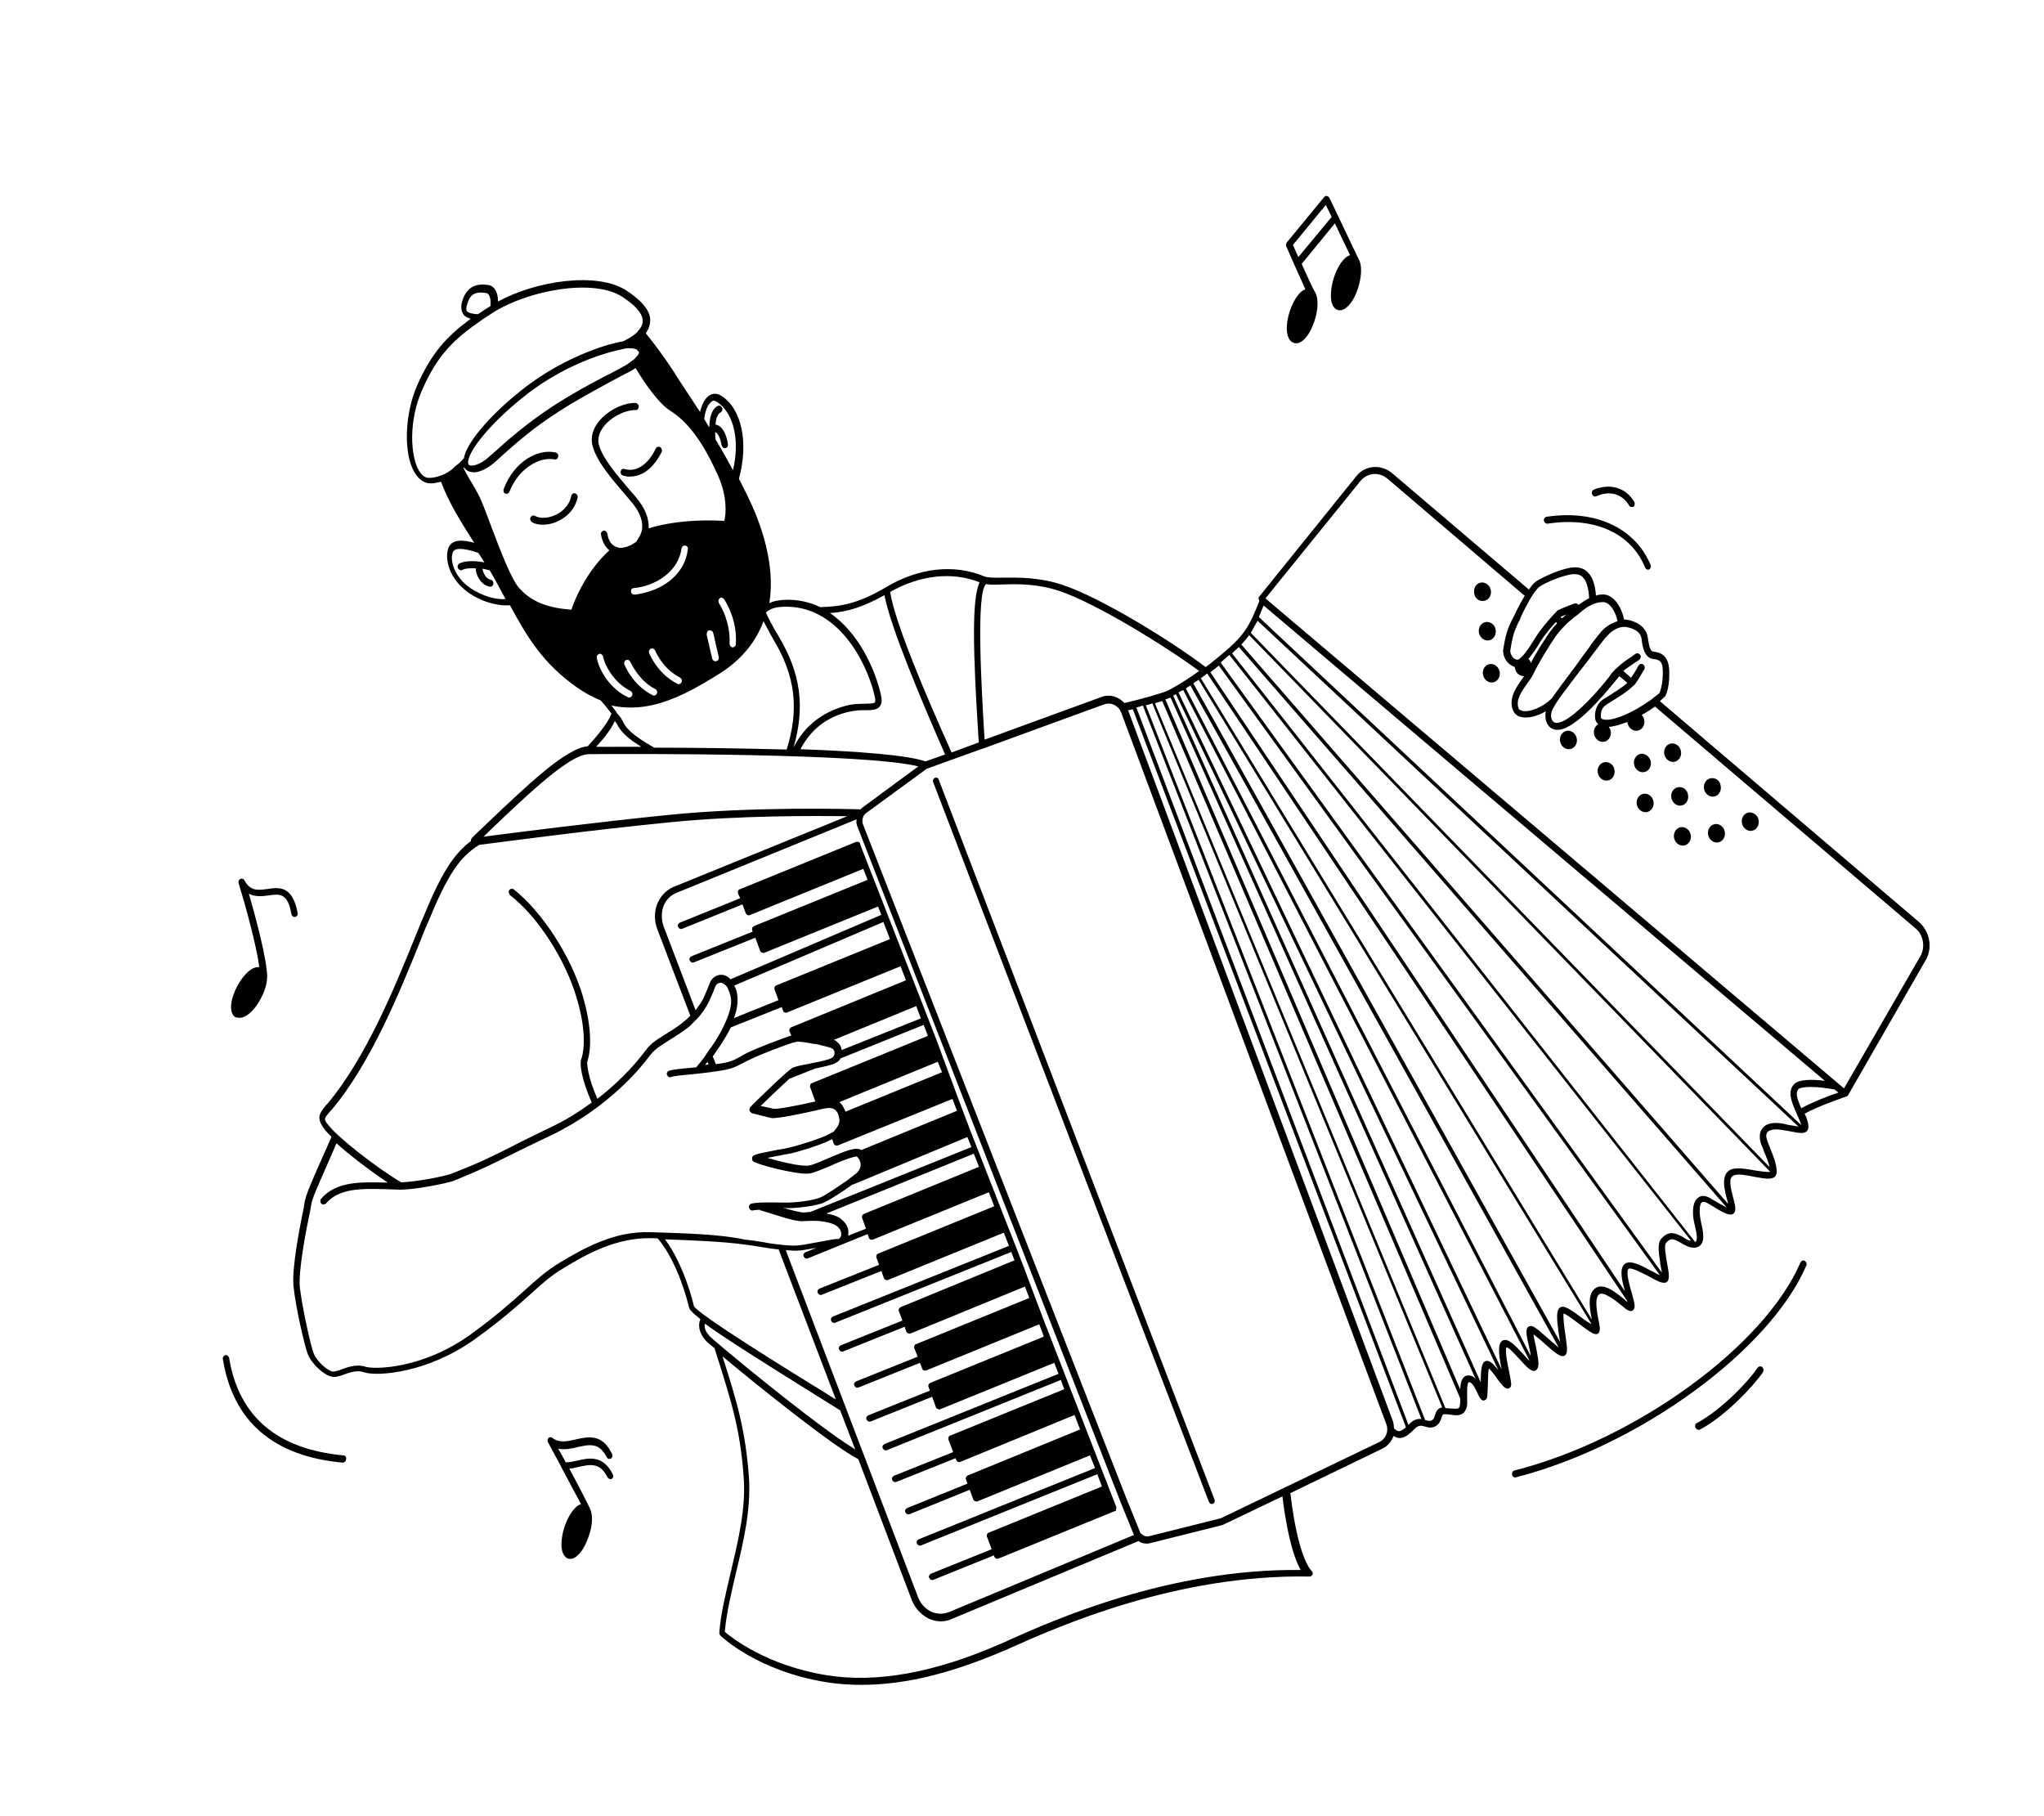 <svg width="430" height="382" viewBox="0 0 430 382" fill="none" xmlns="http://www.w3.org/2000/svg">
<path d="M378.748 265.619C371.181 283.135 344.271 302.806 318.537 309.35C318.19 309.43 318.018 309.871 318.106 310.253C318.194 310.634 318.52 310.86 318.954 310.76C344.927 304.06 372.313 284.079 379.988 266.237C380.182 265.891 379.985 265.434 379.659 265.208C379.355 265.077 378.921 265.177 378.748 265.619Z" fill="black"/>
<path d="M369.762 287.681C368.011 290.395 362.211 296.555 356.921 299.383C356.596 299.559 356.51 299.98 356.685 300.342C356.838 300.608 357.165 300.833 357.425 300.773C357.512 300.753 357.512 300.753 357.599 300.733C363.062 297.865 369.057 291.359 370.894 288.624C371.088 288.278 371 287.897 370.739 287.556C370.412 287.33 369.978 287.43 369.762 287.681Z" fill="black"/>
<path d="M196.668 163.629C196.343 163.805 196.149 164.151 196.345 164.608L254.323 315.939C254.497 316.3 254.802 316.431 255.062 316.37L255.149 316.35C255.474 316.175 255.669 315.829 255.472 315.372L197.495 164.041C197.407 163.66 196.993 163.454 196.668 163.629Z" fill="black"/>
<path d="M403.714 193.969L349.192 147.499C349.799 146.958 350.253 146.551 350.383 146.32C350.642 145.859 351.31 143.997 351.148 140.921C351.007 137.539 348.921 137.217 347.792 137.076C347.227 137.005 346.942 136.167 346.631 134.029C346.298 131.796 344.101 130.596 342.125 130.349C341.929 130.294 341.755 130.334 341.669 130.354C341.139 127.664 339.437 125.044 337.244 125.048C336.701 125.073 336.158 125.098 335.746 125.294C335.587 123.02 335.039 121.439 334.08 120.455C333.34 119.622 332.253 119.27 330.993 119.36C328.822 119.46 324.507 121.36 323.012 122.408C322.622 122.699 322.124 123.316 321.649 124.029L292.864 99.539C290.491 97.576 287.169 97.841 285.33 100.173L264.932 125.472C264.78 125.608 264.737 125.818 264.781 126.009C264.803 126.104 264.847 126.295 264.956 126.37C262.758 131.9 261.809 133.726 256.502 138.065C255.505 138.897 254.574 139.614 253.642 140.332C246.329 134.789 231.62 125.73 223.599 123.063C218.643 121.395 214.278 121.498 211.173 121.512C209.349 121.532 207.894 121.566 207.089 121.25C200.718 118.603 193.316 119.408 186.401 123.515C180.614 126.96 176.924 127.611 172.56 127.715C170.298 126.63 167.69 126.027 164.802 126.191C163.456 126.301 162.502 126.522 161.851 126.873C163.172 118.734 160.083 110.106 157.308 104.42C156.652 103.165 156.084 101.89 155.45 100.73C157.533 93.119 156.055 85.927 151.682 83.221C150.833 82.713 150.008 82.703 149.206 83.189C148.253 83.811 147.649 85.156 147.263 86.651C145.713 84.297 144.164 81.943 142.615 79.589L141.742 78.183C139.626 74.956 137.641 72.301 135.854 70.102C136.545 69.139 136.846 68.065 136.777 66.976C136.511 65.029 134.898 63.191 131.873 61.178C125.715 57.076 112.822 59.048 104.779 63.416C104.777 62.613 104.621 61.544 104.098 60.861C103.792 60.329 103.27 60.048 102.792 59.958C99.946 59.51 98.168 60.523 97.308 63.132C97.028 63.9 96.836 65.049 97.426 66.017C97.731 66.549 98.253 66.831 99.036 67.052C94.031 70.718 90.806 74.174 87.744 81.108C85.114 87.139 84.836 95.439 87.215 99.41C88.088 100.815 89.198 101.664 90.48 101.669C91.131 101.719 91.652 101.599 92.26 101.459C92.433 101.419 92.607 101.379 92.78 101.339C94.445 105.775 96.758 109.46 99.486 113.751C99.617 113.922 99.639 114.017 99.77 114.188C97.227 113.469 95.033 113.474 94.344 115.24C93.547 117.332 94.319 121.071 97.52 123.847C99.937 126.001 103.959 127.583 107.281 127.318C110.95 134.104 114.225 139.576 121.429 144.642C123.061 145.771 124.736 146.69 126.345 147.323C127.195 148.232 127.98 149.256 128.634 150.109C127.924 152.182 124.959 155.578 123.639 156.987C119.058 157.342 110.679 165.403 102.43 173.233C101.391 174.276 100.243 175.245 99.291 176.268C99.139 176.403 99.032 176.729 99.076 176.92C95.414 179.674 92.864 183.677 89.114 192.779C88.51 194.124 87.951 195.659 87.239 197.33C83.167 207.41 76.982 222.597 68.868 232.204L68.717 232.34C67.073 234.326 66.445 235.174 68.408 237.734C68.67 238.075 69.149 238.567 69.737 239.135C69.026 240.805 68.357 242.265 67.753 243.61C65.295 249.199 64.454 251.101 64.112 252.787C64.069 252.998 63.984 253.419 63.92 253.936C63.15 257.729 61.311 266.792 61.758 270.706C62.227 275.117 64.055 283.032 64.755 284.879C65.456 286.725 68.593 290.019 70.699 289.633C71.219 289.513 71.74 289.393 72.326 289.157C73.671 288.646 75.298 288.169 76.602 288.672C77.994 289.154 81.381 289.175 85.721 288.174C89.888 287.212 95.006 285.226 99.947 281.675C105.277 277.833 108.698 274.834 111.427 272.396C113.917 270.114 115.888 268.353 118.38 266.874C123.582 263.664 129.761 260.329 137.014 260.463C137.47 260.458 137.926 260.453 138.404 260.543C142.698 265.679 144.722 274.05 144.942 275.003C145.052 275.48 145.793 276.314 147.339 277.463C146.757 278.903 147.131 280.524 148.482 282.02C148.613 282.191 149.288 282.738 150.311 283.607C153.952 295.019 155.685 300.545 156.433 310.517C156.975 317.221 155.324 323.93 153.802 330.408C152.752 334.969 151.636 339.244 151.324 343.434C151.281 343.645 151.434 343.911 151.565 344.081C151.913 344.403 159.515 351.587 173.941 353.881C180.198 354.846 187.168 354.543 194.72 352.8C199.841 351.617 205.351 349.743 211.011 347.331C211.597 347.095 212.182 346.86 212.919 346.489C222.374 342.297 247.312 331.116 275.501 331.639C275.783 331.674 276 331.423 276.129 331.192C276.237 330.866 276.084 330.6 275.844 330.354C275.844 330.354 273.079 327.879 271.472 314.189L271.45 314.094L290.943 304.672C292.006 304.125 292.784 303.142 293.172 302.048C293.825 302.5 294.39 302.571 294.997 302.43C295.865 302.23 296.775 301.417 297.662 300.509C298.485 299.717 299.072 299.883 299.854 300.104C300.441 300.27 301.224 300.491 302.025 300.004C302.827 299.518 303.107 298.75 303.258 298.213C303.473 297.561 303.538 297.446 304.189 297.496C304.558 297.511 304.841 297.546 305.123 297.582C306.166 297.743 307.209 297.904 307.945 297.131C308.464 296.609 308.722 295.746 308.654 294.657C308.627 292.956 308.578 291.16 308.946 290.773C309.032 290.753 309.206 290.713 309.228 290.809C309.793 290.879 310.492 292.325 310.864 293.143C311.258 294.056 311.738 294.95 312.454 294.483C312.952 294.268 312.907 293.675 312.987 291.648C313.028 290.634 313.021 288.627 313.215 287.88C313.672 288.276 314.566 289.375 315.002 290.078C316.071 291.539 316.55 292.031 317.115 292.101C317.311 292.157 317.549 292.001 317.7 291.866C318.068 291.479 317.914 290.812 317.495 288.599C317.187 287.264 316.547 284.097 316.936 283.405C317.5 283.475 318.874 285.067 319.723 285.975C321.205 287.642 322.142 288.53 322.836 288.37C323.183 288.29 323.4 288.039 323.507 287.713C323.852 286.83 323.5 285.304 323.058 282.996C322.882 282.233 322.662 281.279 322.617 280.687C323.183 281.159 324.184 281.932 324.772 282.5C327.189 284.653 328.191 285.426 328.972 285.246C329.232 285.186 329.449 284.935 329.556 284.609C329.771 283.957 329.594 282.792 329.305 280.75C329.084 279.395 328.816 277.046 328.922 276.319C329.596 276.464 331.272 277.785 332.274 278.558C334.472 280.16 335.256 280.782 335.95 280.622C336.21 280.562 336.362 280.426 336.469 280.1C336.642 279.659 336.575 278.971 336.244 277.541C335.935 275.804 335.405 273.115 336.402 272.282C337.246 271.585 339.684 273.432 340.925 274.451C342.297 275.641 343.168 276.244 343.708 275.416C344.054 274.934 343.856 274.076 343.307 272.094C342.846 270.493 341.99 267.577 342.574 266.94C343.007 266.438 345.726 267.92 346.965 268.537C348.967 269.682 350.098 270.225 350.769 269.568C351.266 268.951 351.111 267.882 350.714 265.764C350.492 264.409 350.029 262.005 350.461 261.503C351.456 260.269 352.174 260.606 353.653 261.469C354.393 261.901 355.133 262.333 355.98 262.439C356.827 262.544 357.413 262.309 357.846 261.807C358.624 260.824 358.293 258.992 357.875 257.18C357.5 255.559 357.385 253.477 357.992 252.935C358.382 252.644 359.099 252.981 359.535 253.282C362.515 255.105 363.886 255.893 364.666 255.311C365.272 254.769 365.03 253.721 364.964 253.434C364.876 253.053 364.788 252.672 364.678 252.195C364.019 249.736 363.556 247.733 364.727 247.262C365.638 246.851 367.464 247.233 369.093 247.56C371.288 247.957 372.613 248.153 373.306 247.591C373.545 247.436 373.652 247.11 373.76 246.784C373.864 245.253 373.185 243.502 372.331 241.389C372.156 241.027 372.068 240.646 371.872 240.189C371.675 239.732 371.368 238.799 371.778 238.202C372.276 237.585 373.513 237.4 375.339 237.782L375.903 237.852C378.489 238.36 379.554 238.616 380.203 237.864C380.679 237.151 380.35 236.123 380.021 235.094C379.868 234.828 379.802 234.542 379.649 234.276C382.228 232.776 388.498 230.626 388.498 230.626C388.671 230.586 388.736 230.47 388.801 230.355L405.107 201.983C406.619 199.425 406 195.952 403.714 193.969ZM342.021 131.88C342.499 131.97 345.063 132.383 345.329 134.33C345.508 135.896 345.885 138.32 347.688 138.606C348.818 138.747 349.752 138.833 349.802 141.031C349.898 143.821 349.251 145.377 349.143 145.703C349.079 145.818 348.624 146.224 347.995 146.671C347.692 146.942 347.302 147.233 346.826 147.544C345.33 148.592 343.401 149.74 341.645 150.447C338.565 151.761 337.305 151.449 336.869 151.148C336.716 150.882 336.647 149.391 337.469 148.599C337.773 148.328 338.488 147.862 339.29 147.375C340.568 146.578 342.172 145.605 343.298 144.541C343.45 144.406 343.601 144.27 343.753 144.135C343.905 144 344.121 143.749 344.25 143.518C345.007 142.439 345.827 140.844 345.914 140.824C346.109 140.478 345.998 140.001 345.672 139.775C345.346 139.549 344.912 139.649 344.717 139.995C344.458 140.457 343.745 141.726 343.118 142.574L341.507 141.138C342.352 140.441 343.154 139.955 343.782 139.508C344.172 139.217 344.584 139.022 344.887 138.751C345.19 138.48 345.276 138.059 345.014 137.717C344.752 137.376 344.383 137.361 344.058 137.536C343.755 137.807 343.43 137.983 343.04 138.273C342.325 138.74 341.371 139.362 340.397 140.29C340.093 140.561 339.704 140.852 339.422 141.218C339.119 141.489 338.838 141.855 338.579 142.316C335.897 145.748 331.807 150.207 328.858 151.692C328.272 151.927 327.188 152.379 326.665 151.696C326.185 151.204 326.182 150 326.635 149.192C327.433 147.501 329.986 144.3 332.364 141.14L333.143 140.157C333.922 139.173 334.614 138.21 335.176 137.478C335.241 137.362 335.392 137.227 335.457 137.111C335.674 136.861 335.803 136.63 336.02 136.379C336.928 135.165 337.62 134.202 338.226 133.66C339.308 132.406 340.804 131.759 342.021 131.88ZM334.905 127.195C335.143 127.04 335.317 127 335.577 126.94C336.163 126.704 336.706 126.679 337.249 126.654C338.617 126.64 339.904 128.652 340.28 130.675C339.087 131.051 337.959 131.713 337.223 132.485C336.552 133.142 335.86 134.106 334.801 135.455C334.671 135.686 334.455 135.937 334.325 136.168C334.26 136.283 334.109 136.418 333.979 136.649C333.417 137.382 332.79 138.229 332.033 139.308L331.341 140.271C329.525 142.699 327.773 145.012 326.541 146.803C324.549 148.87 321.599 149.953 320.121 149.49C319.534 149.325 319.468 149.039 319.424 148.848C318.855 147.172 320.174 145.36 321.341 143.685C321.903 142.952 322.379 142.24 322.681 141.568C323.544 139.761 324.991 137.318 326.612 134.835C327.346 133.661 328.06 132.793 328.796 132.02C329.099 131.749 329.381 131.383 329.684 131.112C330.377 130.551 331.048 129.894 331.915 129.292C333.128 128.208 333.994 127.606 334.905 127.195ZM321.542 138.616C322.408 137.613 323.359 136.188 324.007 135.034C324.353 134.553 324.612 134.091 324.828 133.84C325.455 132.993 326.45 131.759 327.338 130.851L327.577 131.097C326.841 131.869 326.127 132.737 325.393 133.911C324.096 135.817 322.908 137.799 322.023 139.51C322.021 139.108 321.782 138.862 321.542 138.616ZM328.29 129.827C328.377 129.807 328.355 129.712 328.442 129.692C328.615 129.652 329.027 129.456 329.526 129.241C329.223 129.511 328.92 129.782 328.616 130.053L328.29 129.827ZM321.85 126.091C322.11 125.63 322.391 125.263 322.585 124.917C322.996 124.32 323.429 123.819 323.645 123.568C324.966 122.56 329.066 120.91 330.954 120.775C331.866 120.766 332.54 120.912 333.041 121.499C333.76 122.237 334.199 123.742 334.314 125.825C333.664 126.176 332.862 126.662 332.082 127.244C331.929 126.978 331.538 126.868 331.278 126.928C331.191 126.948 328.501 127.971 327.851 128.322C327.677 128.362 327.461 128.612 327.245 128.863C326.941 129.134 326.66 129.5 326.292 129.887C325.275 131.025 324.215 132.375 323.869 132.856C323.653 133.107 323.394 133.569 322.983 134.166C322.249 135.34 321.125 137.206 320.151 138.134C319.935 138.385 319.696 138.541 319.545 138.676C319.458 138.696 319.393 138.811 319.197 138.756C319.024 138.796 318.806 138.646 318.502 138.515C317.936 138.043 317.651 137.205 317.736 136.783C318.247 133.451 318.678 132.548 319.412 130.973L319.671 130.511C319.994 129.533 320.943 127.707 321.85 126.091ZM207.464 122.871C208.42 123.052 209.592 122.982 211.047 122.947C214.13 122.838 218.321 122.775 223.082 124.387C230.625 126.964 245.007 135.797 252.277 141.149C248.355 143.963 245.645 145.292 245.645 145.292C244.908 145.663 240.373 147.011 236.554 147.893C235.334 146.567 233.551 145.974 231.859 146.566L207.153 155.584L207.086 154.897C206.536 145.783 205.253 124.385 207.464 122.871ZM187.273 124.519C193.581 120.953 200.267 120.213 206.094 122.484C204.411 125.885 204.685 136.971 205.827 154.987L205.917 156.171L200.191 158.296C194.943 146.652 188.183 130.837 187.273 124.519ZM186.059 125.201C187.34 131.936 193.816 147.314 198.824 158.712L194.681 160.171C191.181 158.87 180.472 158.028 168.397 157.602C170.556 153.488 173.805 150.93 178.297 149.792C179.772 149.451 181.118 149.342 182.139 149.407C183.507 149.393 184.593 149.343 185.133 148.515C185.544 147.918 185.563 147.211 185.277 145.971C184.132 141.013 180.764 133.153 174.583 128.955C178.101 128.746 181.442 127.774 186.059 125.201ZM164.59 127.647C176.336 127.044 182.434 139.597 183.997 146.367C184.217 147.32 184.11 147.647 184.045 147.762C183.829 148.013 183.003 148.002 182.005 148.032C180.919 148.082 179.442 148.021 177.815 148.497C172.998 149.81 169.272 152.679 166.941 157.235C169.433 148.625 168.434 141.523 163.697 133.678C162.234 131.304 161.469 129.572 161.119 128.85C161.574 128.443 162.419 127.746 164.59 127.647ZM144.704 115.565C144.069 120.734 139.735 123.743 135.395 124.745C134.787 124.885 134.093 125.045 133.463 125.09C133.094 125.075 132.768 124.849 132.766 124.448C132.678 124.066 132.959 123.7 133.329 123.715C137.801 123.286 142.699 120.347 143.379 115.369C143.464 114.947 143.767 114.677 144.159 114.787C144.528 114.802 144.789 115.144 144.704 115.565ZM149.187 132.609C149.534 132.529 149.948 132.734 150.058 133.211L151.202 138.17C151.291 138.551 151.118 138.993 150.684 139.093C150.337 139.173 149.924 138.967 149.814 138.49L148.669 133.532C148.646 133.035 148.84 132.689 149.187 132.609ZM143.38 143.491C143.25 143.722 143.099 143.857 142.925 143.897C142.751 143.937 142.665 143.957 142.447 143.807C138.923 142.009 137.176 138.797 136.585 137.426C136.411 137.065 136.583 136.623 136.908 136.448C137.233 136.272 137.647 136.478 137.821 136.84C138.215 137.753 139.745 140.815 142.964 142.482C143.377 142.688 143.574 143.145 143.38 143.491ZM137.869 144.964C138.173 145.095 138.37 145.551 138.175 145.898C138.133 146.108 137.894 146.264 137.721 146.304C137.547 146.344 137.46 146.364 137.243 146.213C133.719 144.416 131.972 141.203 131.381 139.833C131.206 139.472 131.379 139.03 131.704 138.855C132.029 138.679 132.442 138.885 132.617 139.246C133.12 140.235 134.649 143.297 137.869 144.964ZM137.358 148.296C139.441 147.815 141.719 146.988 144.104 145.835C146.489 144.681 148.981 143.202 151.777 141.452C156.458 138.362 159.161 134.625 160.625 130.671C161.106 131.564 161.783 132.915 162.7 134.511C167.306 142.185 168.175 149.116 165.487 157.671C155.736 157.411 145.464 157.272 137.603 157.279L137.494 157.203C132.861 154.557 131.596 153.041 131.028 151.766C130.831 151.309 130.416 150.702 129.806 150.039C129.784 149.944 129.675 149.869 129.653 149.773C129.37 149.337 128.999 148.92 128.607 148.408C131.301 148.991 134.233 149.017 137.358 148.296ZM151.254 126.909C151.079 126.547 151.078 126.146 151.381 125.875C151.684 125.604 152.076 125.715 152.337 126.056C153.188 127.366 155.11 130.94 154.799 135.531C154.778 135.838 154.562 136.088 154.301 136.148C154.215 136.169 154.128 136.189 154.128 136.189C153.759 136.173 153.475 135.737 153.474 135.335C153.678 131.07 151.821 127.782 151.254 126.909ZM149.688 84.484C149.991 84.213 150.36 84.229 150.796 84.53C153.885 86.428 155.856 91.798 154.207 98.908C152.962 96.685 151.826 94.537 150.516 92.428C150.471 91.836 150.448 91.34 150.447 90.938C150.533 90.918 150.642 90.993 150.642 90.993C151.077 91.295 151.536 92.093 151.801 93.638C151.889 94.02 152.238 94.341 152.585 94.261L152.672 94.241C153.019 94.161 153.213 93.815 153.125 93.433C152.903 91.677 152.203 90.231 151.333 89.629C151.115 89.478 150.811 89.347 150.528 89.312C150.632 87.782 151.086 86.974 151.584 86.758C151.91 86.583 152.082 86.141 151.907 85.78C151.732 85.418 151.319 85.213 150.994 85.388C150.17 85.779 149.262 86.993 149.206 89.919L148.158 88.152C148.283 86.717 148.821 85.086 149.688 84.484ZM98.206 65.436C98.053 65.17 98.029 64.673 98.309 63.905C98.825 62.179 99.691 61.176 102.363 61.663C102.559 61.719 102.668 61.794 102.798 61.965C103.191 62.477 103.281 63.661 103.175 64.389C103.088 64.409 103.024 64.524 102.937 64.544C102.048 65.051 101.268 65.632 100.553 66.099C98.794 66.003 98.336 65.606 98.206 65.436ZM95.399 98.424C95.399 98.424 95.312 98.444 95.334 98.54C94.489 99.237 93.601 99.743 92.668 100.059C91.822 100.355 90.954 100.555 90.215 100.525C89.39 100.514 88.715 99.967 88.126 98.998C86.292 95.806 85.965 88.449 88.79 82.072C91.959 74.812 95.379 71.411 101.143 67.469C101.923 66.887 102.812 66.381 103.679 65.779C111.091 61.055 124.937 58.461 130.987 62.487C133.577 64.2 135.036 65.771 135.193 67.241C135.282 68.024 135.002 68.792 134.267 69.564C134.267 69.564 134.18 69.584 134.202 69.68C134.137 69.795 133.985 69.931 133.834 70.066C133.769 70.181 133.595 70.222 133.531 70.337C133.444 70.357 133.379 70.472 133.292 70.492C133.054 70.648 132.902 70.783 132.664 70.939C132.577 70.959 132.512 71.074 132.426 71.094C132.1 71.27 131.775 71.445 131.45 71.621L131.125 71.796C126.285 72.612 117.804 75.876 110.655 81.343C103.506 86.81 98.097 93.081 97.586 96.413C97.218 96.799 96.785 97.301 96.395 97.591C95.854 98.018 95.615 98.173 95.399 98.424ZM134.367 73.96C134.367 73.96 134.389 74.056 134.411 74.151C134.433 74.246 134.368 74.362 134.304 74.477C134.326 74.573 134.239 74.593 134.174 74.708C133.958 74.959 133.677 75.325 133.222 75.731C133.222 75.731 133.222 75.731 133.135 75.751C132.745 76.042 132.29 76.449 131.727 76.78C130.426 77.482 128.974 78.319 127.412 79.081C124.225 80.721 120.648 82.652 116.271 85.47C110.636 89.181 106.846 92.567 104.118 95.005C103.75 95.391 103.273 95.702 102.905 96.088C100.935 97.849 99.263 98.135 98.741 97.853C98.632 97.778 98.437 97.723 98.478 97.111C98.644 94.662 103.468 88.627 111.072 82.753C118.221 77.286 125.748 74.644 129.741 73.723C130.262 73.603 130.696 73.502 131.043 73.422L131.13 73.402C131.303 73.362 131.39 73.342 131.564 73.302C131.998 73.202 132.28 73.237 132.563 73.272C132.736 73.232 132.845 73.307 132.932 73.287L133.019 73.267C133.214 73.323 133.323 73.398 133.497 73.358C133.606 73.433 133.801 73.488 133.888 73.468L133.997 73.544C133.997 73.544 133.997 73.544 134.019 73.639C134.128 73.714 134.128 73.714 134.15 73.81C134.345 73.865 134.367 73.96 134.367 73.96ZM98.06 123.019C95.208 120.564 94.677 117.473 95.281 116.128C95.582 115.456 96.754 114.985 100.623 116.301C101.038 116.908 101.474 117.611 101.911 118.314C99.803 117.896 97.805 117.956 96.656 118.522C96.331 118.698 96.159 119.14 96.334 119.501C96.508 119.862 96.922 120.068 97.247 119.893C97.81 119.562 98.896 119.512 100.09 119.537C100.071 120.245 100.356 121.083 100.792 121.786C101.36 122.659 102.143 123.282 102.991 123.388C103.077 123.368 103.186 123.443 103.273 123.423C103.533 123.363 103.75 123.112 103.771 122.806C103.856 122.384 103.594 122.043 103.203 121.932C102.53 121.787 102.137 121.275 101.962 120.913C101.679 120.476 101.569 120 101.48 119.618C101.958 119.709 102.545 119.875 103.023 119.965C103.504 120.859 104.071 121.732 104.574 122.721C105.076 123.71 105.666 124.678 106.168 125.667C106.19 125.762 106.321 125.933 106.343 126.028C103.455 126.193 100.107 124.756 98.06 123.019ZM120.205 128.252C114.905 127.868 111.556 126.432 109.05 123.495C107.546 121.733 105.269 115.831 103.408 110.938C102.159 107.51 101.021 104.559 100.301 103.419L99.973 102.792C99.209 101.462 98.227 99.981 97.505 98.44C97.592 98.42 97.657 98.305 97.657 98.305C97.832 98.666 98.158 98.892 98.376 99.043C98.898 99.324 99.658 99.45 100.44 99.269C101.568 99.009 102.869 98.307 104.081 97.223C104.471 96.932 104.839 96.546 105.294 96.14C108.023 93.702 111.726 90.336 117.295 86.74C121.586 83.942 125.185 82.106 128.263 80.391C129.803 79.534 131.277 78.792 132.665 78.07C133.077 77.874 133.38 77.603 133.705 77.428C135.473 80.334 138.418 84.776 140.986 86.393C144.62 88.668 147.76 92.764 150.93 99.765C153.117 104.483 152.716 108.292 152.372 109.576C150.331 109.445 143.033 109.121 136.46 111.141C136.521 109.821 136.211 108.085 134.946 106.167C134.356 105.199 133.245 103.949 132.003 102.528C129.736 99.837 126.859 96.484 126.047 93.759C125.674 92.539 125.931 91.275 126.752 90.081C128.179 87.944 131.344 86.209 133.733 86.26C134.102 86.275 134.383 85.909 134.382 85.507C134.38 85.106 134.032 84.784 133.663 84.769C130.905 84.703 127.328 86.634 125.62 89.137C124.517 90.697 124.197 92.479 124.745 94.059C125.645 97.166 128.653 100.69 131.028 103.456C132.271 104.877 133.273 106.051 133.841 106.925C134.975 108.671 135.394 110.483 134.921 111.998C134.921 111.998 134.921 111.998 134.856 112.114C134.813 112.325 134.683 112.555 134.554 112.786C134.489 112.902 134.489 112.902 134.424 113.017C134.36 113.132 134.23 113.363 134.165 113.479C134.1 113.594 134.014 113.614 134.036 113.709C133.906 113.94 133.668 114.096 133.429 114.251C133.429 114.251 133.429 114.251 133.342 114.271C133.104 114.427 132.866 114.582 132.627 114.738C132.54 114.758 132.54 114.758 132.454 114.778C132.28 114.818 132.129 114.953 131.955 114.993C131.868 115.013 131.868 115.013 131.781 115.033C131.521 115.093 131.347 115.133 131.087 115.194C131 115.214 131 115.214 130.913 115.234C130.74 115.274 130.544 115.218 130.37 115.259C130.284 115.279 130.284 115.279 130.175 115.203C129.979 115.148 129.784 115.093 129.588 115.037C128.588 114.666 127.977 113.602 127.755 112.247C127.667 111.865 127.319 111.544 126.971 111.624C126.624 111.704 126.343 112.07 126.431 112.452C126.675 113.902 127.308 115.062 128.2 115.76C123.285 120.209 120.785 126.41 120.205 128.252ZM125.557 138.366C125.469 137.984 125.75 137.618 126.097 137.538C126.444 137.458 126.793 137.779 126.881 138.16C127.124 139.611 128.939 143.51 132.658 145.364C132.962 145.494 133.159 145.951 132.965 146.297C132.922 146.508 132.684 146.663 132.51 146.703C132.337 146.743 132.25 146.764 132.141 146.688C127.835 144.669 125.801 140.217 125.557 138.366ZM129.355 151.65C129.508 151.916 129.639 152.087 129.77 152.257C130.469 153.703 131.711 155.124 134.91 157.097C130.697 157.065 127.331 157.139 125.398 157.083C126.654 155.789 128.514 153.552 129.355 151.65ZM103.194 174.563C110.989 167.139 119.822 158.672 123.84 158.648C132.96 158.552 182.211 158.43 193.186 161.219L181.465 169.851C181.313 169.987 181.162 170.122 181.01 170.257C178.339 170.171 158.467 169.637 140.774 171.411C125.318 172.971 107.822 175.202 101.7 176.013C102.155 175.607 102.675 175.085 103.194 174.563ZM180.392 173.915L235.603 315.641L238.36 322.436C238.404 322.627 238.513 322.702 238.557 322.893L199.693 339.097C198.435 339.588 197.067 339.603 195.827 338.985C194.587 338.367 193.607 337.288 193.103 335.898L165.296 262.973C166.317 263.038 167.164 263.144 167.88 263.079C168.879 263.049 170.268 262.729 171.766 262.483L169.423 263.426C169.098 263.601 168.904 263.948 169.079 264.309C169.253 264.67 169.558 264.801 169.818 264.741L169.905 264.721L182.528 259.597L182.79 260.34C182.834 260.53 182.965 260.701 183.161 260.756C183.27 260.832 183.443 260.792 183.617 260.752L183.704 260.732L208.016 250.8L209.154 253.751L184.755 263.703C184.582 263.743 184.43 263.878 184.387 264.089C184.345 264.3 184.302 264.51 184.433 264.681L184.937 266.071L172.379 271.08C172.054 271.255 171.859 271.601 172.034 271.963C172.209 272.324 172.513 272.455 172.774 272.395L172.861 272.375L185.418 267.366L185.944 268.852C186.119 269.213 186.423 269.344 186.684 269.284L186.771 269.264L211.17 259.312L212.264 262.072L175.199 276.957C174.873 277.133 174.679 277.479 174.854 277.84C175.029 278.202 175.333 278.332 175.594 278.272L175.68 278.252L212.746 263.367L213.425 265.119L189.46 274.97C189.134 275.146 188.94 275.492 189.115 275.853L189.838 277.796L176.868 283C176.543 283.175 176.348 283.521 176.523 283.883C176.698 284.244 177.002 284.375 177.263 284.315L177.35 284.295L190.319 279.091L190.626 280.024C190.67 280.215 190.801 280.386 190.997 280.441C191.106 280.516 191.301 280.571 191.475 280.531L191.562 280.511L215.613 270.64L216.533 273.039L192.72 282.755C192.546 282.795 192.394 282.93 192.352 283.141C192.309 283.352 192.266 283.563 192.397 283.733L193.054 285.39L180.084 290.593C179.759 290.769 179.564 291.115 179.739 291.476C179.914 291.838 180.218 291.968 180.479 291.908L180.566 291.888L193.535 286.684L193.995 287.884C194.083 288.265 194.474 288.376 194.735 288.316L194.822 288.296L218.635 278.58L219.599 281.169L195.698 290.906C195.373 291.081 195.179 291.427 195.354 291.789L195.617 292.531L182.647 297.735C182.322 297.911 182.127 298.257 182.302 298.618C182.477 298.98 182.782 299.11 183.042 299.05L183.129 299.03L196.098 293.826L196.865 295.959C196.909 296.15 197.04 296.321 197.236 296.376C197.344 296.451 197.54 296.507 197.714 296.466L197.8 296.446L221.788 286.69L222.685 288.994L186.053 303.778C185.728 303.954 185.534 304.3 185.709 304.662C185.884 305.023 186.188 305.154 186.449 305.093L186.535 305.073L223.167 290.289L223.89 292.231L199.903 301.987C199.729 302.027 199.577 302.163 199.535 302.374C199.492 302.584 199.449 302.795 199.58 302.966L200.521 305.46L188.051 310.448C187.725 310.624 187.531 310.97 187.706 311.332C187.881 311.693 188.185 311.824 188.446 311.763L188.532 311.743L201.003 306.755L201.178 307.116C201.266 307.498 201.657 307.608 201.918 307.548L202.005 307.528L226.056 297.657L227.217 300.703L203.577 310.379C203.252 310.555 203.058 310.901 203.232 311.262L203.517 312.1L190.808 317.244C190.483 317.42 190.288 317.766 190.463 318.127C190.638 318.489 190.943 318.619 191.203 318.559L191.29 318.539L203.999 313.395L204.722 315.338C204.766 315.528 204.897 315.699 205.092 315.754C205.201 315.83 205.397 315.885 205.484 315.865L205.57 315.845L229.297 306.149L230.369 308.814L193.239 323.814C192.914 323.989 192.719 324.336 192.894 324.697C193.069 325.058 193.374 325.189 193.634 325.129L193.721 325.109L230.851 310.109L231.815 312.698L208.001 322.414C207.828 322.455 207.676 322.59 207.633 322.801C207.591 323.012 207.548 323.222 207.679 323.393L208.62 325.887L195.824 331.051C195.499 331.227 195.305 331.573 195.479 331.934C195.654 332.296 195.959 332.426 196.219 332.366L196.306 332.346L209.102 327.182L209.168 327.468C209.343 327.83 209.647 327.96 209.908 327.9L209.995 327.88L234.394 317.928L234.48 317.908L234.567 317.888L234.654 317.868C234.654 317.868 234.741 317.848 234.719 317.753C234.719 317.753 234.806 317.733 234.784 317.637C234.784 317.637 234.784 317.637 234.762 317.542C234.826 317.427 234.804 317.331 234.869 317.216L234.847 317.121L234.825 317.025L234.803 316.93L231.651 308.819L219.238 276.834L219.216 276.738L217.595 272.492L217.573 272.397L216.172 268.703L215.427 266.665L214.552 264.457C214.552 264.457 214.552 264.457 214.53 264.361L210.086 253.034L203.847 237.099C203.847 237.099 203.847 237.099 203.825 237.003L202.205 232.757L197.124 219.066L196.664 217.866L186.813 192.621L181.231 178.342L180.946 177.504C180.946 177.504 180.946 177.504 180.924 177.408C180.902 177.313 180.902 177.313 180.793 177.238C180.793 177.238 180.771 177.142 180.684 177.162L180.575 177.087C180.575 177.087 180.575 177.087 180.489 177.107C180.402 177.127 180.293 177.052 180.206 177.072L180.119 177.092L155.634 187.064C155.46 187.104 155.308 187.239 155.266 187.45C155.223 187.661 155.18 187.871 155.311 188.042L155.705 188.956L142.995 194.099C142.67 194.275 142.476 194.621 142.651 194.982C142.825 195.344 143.13 195.474 143.39 195.414L143.477 195.394L156.186 190.25L156.887 192.097C157.062 192.459 157.366 192.589 157.627 192.529L157.714 192.509L181.614 182.773L182.511 185.077L158.611 194.813C158.286 194.988 158.092 195.335 158.288 195.791L158.332 195.982L145.45 201.166C145.124 201.341 144.93 201.688 145.105 202.049C145.28 202.41 145.584 202.541 145.845 202.481L145.931 202.461L158.901 197.257L159.887 199.942C159.931 200.133 160.062 200.303 160.257 200.359C160.366 200.434 160.562 200.489 160.648 200.469L160.735 200.449L184.722 190.693L185.401 192.445L153.695 205.992C153.216 205.5 152.585 205.143 152.02 205.073C150.89 204.932 149.763 205.594 149.311 206.803C149.139 207.244 148.966 207.686 148.794 208.127C148.557 208.684 148.32 209.241 148.018 209.914C147.586 210.817 146.959 211.665 146.332 212.512L139.61 194.881C139.106 193.491 139.123 191.98 139.553 190.676C140.071 189.351 141.023 188.328 142.281 187.836L180.213 172.35C180.085 172.982 180.195 173.459 180.392 173.915ZM171.517 231.707L171.17 231.787C167.785 232.568 163.314 233.4 162.727 233.234L160.033 232.651C162.262 230.428 164.601 228.282 166.03 226.947L171.387 224.807C173.21 224.386 175.141 224.04 175.857 223.574C176.269 223.378 176.637 222.992 176.831 222.646L194.312 215.597L195.209 217.901L170.81 227.852C170.637 227.892 170.485 228.028 170.442 228.239C170.4 228.449 170.357 228.66 170.488 228.831L171.517 231.707ZM166.479 217.804C163.941 218.692 159.148 220.501 157.261 221.439C156.611 221.79 156.112 222.006 155.722 222.296C154.335 223.019 153.619 223.485 150.863 223.82C150.776 223.84 150.689 223.86 150.602 223.88L149.945 222.224C151.394 220.182 152.756 218.16 153.748 216.123L164.463 211.842L164.725 212.585C164.814 212.966 165.205 213.077 165.465 213.017L165.552 212.996L189.452 203.26L190.591 206.211L166.452 216.103C166.127 216.279 165.932 216.625 166.129 217.081L166.479 217.804ZM154.459 207.322L185.84 193.95L187.219 197.549L163.319 207.285C163.145 207.325 162.994 207.46 162.951 207.671C162.908 207.882 162.866 208.093 162.996 208.263L163.763 210.396L154.394 214.166C155.083 212.4 155.316 210.639 155.073 209.189C154.984 208.406 154.765 207.854 154.459 207.322ZM175.386 218.761L192.758 211.637L193.721 214.227L177.064 220.884C176.975 220.102 176.56 219.494 176.016 219.118C175.972 218.927 175.69 218.892 175.386 218.761ZM176.577 231.844L197.289 223.346L198.165 225.555L177.865 233.857C177.799 233.571 177.646 233.305 177.493 233.039C177.274 232.487 176.926 232.165 176.577 231.844ZM200.376 231.171L201.317 233.665L181.191 241.927C180.103 241.174 177.847 242.097 174.356 243.606C172.686 244.293 171.038 245.075 170.148 245.18C168.563 245.445 164.108 244.365 161.457 243.571C162.411 243.35 163.388 243.225 164.169 243.045C165.124 242.824 166.014 242.719 166.535 242.599C167.316 242.419 172.393 241.046 175.082 239.622L175.389 240.555C175.563 240.917 175.868 241.047 176.128 240.987L176.215 240.967L200.376 231.171ZM203.506 239.186L204.36 241.299L170.482 254.945C169.766 255.01 169.223 255.035 169.136 255.055C168.507 255.1 166.659 254.623 164.703 254.07L165.355 254.121C166.745 254.201 169.524 253.962 171.694 253.461C172.475 253.28 173.169 253.12 173.646 252.809C174.882 252.222 177.504 250.512 179.303 249.193C179.39 249.173 179.39 249.173 179.476 249.153L179.563 249.133L203.506 239.186ZM204.864 242.689L205.958 245.45L181.733 255.361C181.407 255.537 181.213 255.883 181.41 256.34L182.177 258.473L178.403 259.947C178.639 258.988 178.417 257.633 177.067 256.539C176.262 255.821 175.088 255.489 173.849 255.273L204.864 242.689ZM69.568 233.65L69.719 233.514C77.984 223.772 84.212 208.374 88.285 198.294C88.909 196.643 89.556 195.087 90.16 193.743C94.147 184.084 96.654 180.291 100.815 177.724C105.526 177.138 124.411 174.586 140.953 172.977C155.607 171.502 171.633 171.619 178.235 171.702L141.712 186.561C140.129 187.228 138.96 188.502 138.249 190.173C137.624 191.824 137.609 193.736 138.287 195.488L145.228 213.671C144.709 214.193 144.102 214.735 143.409 215.296C141.849 216.46 140.635 217.142 139.682 217.764C137.926 218.872 136.799 219.534 135.35 221.576C134.507 222.675 131.263 226.839 125.673 231.142C123.574 226.404 123.5 223.709 123.521 223.403C123.801 222.635 125.177 218.3 122.609 209.553C120.129 201.186 114.15 191.92 108.098 187.091C107.771 186.865 107.424 186.945 107.121 187.216C106.927 187.562 107.015 187.943 107.276 188.285C113.176 192.848 118.893 201.773 121.329 209.948C123.831 218.41 122.454 222.344 122.281 222.785C121.872 223.784 122.382 227.181 124.482 231.919C121.903 233.82 118.956 235.706 115.486 237.31C112.039 239.01 109.48 240.204 107.529 241.257C103.106 243.483 100.808 244.616 95.19 246.817C93.607 247.484 87.291 248.641 84.382 248.71C78.333 245.084 70.996 239.045 69.448 237.092C67.966 235.425 68.053 235.405 69.568 233.65ZM136.815 259.203C129.257 258.939 122.862 262.525 117.486 265.774C114.929 267.369 112.872 269.15 110.381 271.432C107.653 273.87 104.318 276.85 99.075 280.671C88.805 288.064 78.663 288.096 76.881 287.503C75.098 286.91 73.233 287.541 71.801 288.073C71.302 288.288 70.782 288.409 70.348 288.509C69.219 288.769 66.54 286.274 65.993 284.693C65.358 283.132 63.639 275.293 63.083 270.902C62.702 267.274 64.519 258.116 65.269 254.629C65.332 254.112 65.44 253.786 65.46 253.48C65.738 251.909 66.666 249.988 68.994 244.629C69.533 243.4 70.137 242.055 70.784 240.5C73.441 242.9 77.555 246.068 81.559 248.759C81.385 248.799 81.276 248.724 81.103 248.764C75.956 248.646 70.7 248.454 67.541 252.196C67.325 252.447 67.348 252.944 67.588 253.19C67.827 253.436 68.283 253.431 68.587 253.16C71.313 249.919 76.09 250.021 81.151 250.159C82.171 250.225 83.17 250.195 84.191 250.26C86.384 250.256 90.53 249.6 93.221 248.979C94.262 248.739 95.217 248.518 95.629 248.323C101.312 246.007 103.523 244.893 108.033 242.647C110.093 241.669 112.543 240.401 116.012 238.796C128.263 232.854 135.055 224.256 136.309 222.56C137.628 220.749 138.604 220.222 140.272 219.134C141.226 218.512 142.44 217.83 144.086 216.646C144.715 216.2 145.256 215.774 145.689 215.272C146.057 214.886 146.36 214.615 146.728 214.229C148.113 212.704 149.02 211.088 149.667 209.533C149.969 208.861 150.206 208.304 150.421 207.651C150.421 207.651 150.399 207.556 150.486 207.536C150.723 206.979 151.2 206.668 151.765 206.738C151.851 206.718 151.96 206.794 152.069 206.869C152.482 207.075 152.918 207.376 153.158 208.024C153.355 208.48 153.552 208.937 153.706 209.605C154.058 211.13 153.5 213.067 152.594 215.084C152.292 215.756 151.99 216.429 151.602 217.121C150.889 218.39 150.09 219.68 149.181 220.894C148.835 221.375 148.554 221.742 148.295 222.203C147.668 223.051 147.106 223.784 146.457 224.536C146.283 224.576 146.087 224.521 145.827 224.581C143.048 224.821 141.355 225.011 140.682 225.266C140.357 225.442 140.163 225.788 140.338 226.15C140.513 226.511 140.839 226.737 141.164 226.561C141.75 226.326 143.899 226.131 146.048 225.936C146.309 225.876 146.591 225.911 146.851 225.851C147.741 225.746 148.632 225.641 149.522 225.536C149.956 225.436 150.412 225.431 150.846 225.331C153.863 224.935 154.665 224.449 156.139 223.707C156.551 223.511 157.028 223.2 157.613 222.965C159.825 221.851 164.532 220.062 166.744 219.35C167.005 219.29 167.178 219.25 167.439 219.19C167.699 219.13 167.873 219.089 167.873 219.089C167.873 219.089 167.96 219.069 168.069 219.145C168.525 219.14 169.372 219.246 170.328 219.427C170.806 219.517 171.197 219.628 171.653 219.623C172.131 219.713 172.522 219.824 172.914 219.934C174.065 220.171 174.957 220.467 175.174 220.618C175.392 220.768 175.567 221.13 175.568 221.531C175.59 221.627 175.59 221.627 175.525 221.742C175.504 222.048 175.31 222.394 174.898 222.59C174.248 222.941 172.425 223.362 170.667 223.667C170.493 223.707 170.32 223.747 170.146 223.787C168.214 224.133 167.086 224.393 166.609 224.704C166.371 224.86 165.829 225.286 165.071 225.963C164.249 226.756 163.101 227.724 162.062 228.767C160.265 230.488 158.468 232.208 157.883 232.846C157.732 232.981 157.624 233.307 157.69 233.593C157.756 233.879 157.974 234.03 158.191 234.18L162.169 235.171C163.147 235.447 169.245 234.14 171.241 233.679C171.415 233.639 171.675 233.578 171.849 233.538C172.89 233.298 173.671 233.118 174.301 233.073C175.213 233.063 175.735 233.344 176.172 234.047C176.325 234.313 176.369 234.504 176.413 234.694C176.479 234.98 176.523 235.171 176.589 235.457C176.655 235.743 176.547 236.069 176.504 236.28C176.354 236.817 176.008 237.299 175.575 237.8C175.575 237.8 175.489 237.82 175.511 237.916C175.446 238.031 175.207 238.186 175.034 238.227C174.882 238.362 174.622 238.422 174.47 238.558C172.259 239.671 167.724 241.019 166.075 241.4C165.554 241.52 164.686 241.72 163.71 241.845C158.371 242.877 158.393 242.972 158.242 243.509C158.2 243.72 158.201 244.122 158.418 244.272C159.029 244.935 167.874 247.211 170.262 246.861C171.325 246.716 172.973 245.934 174.817 245.207C175.316 244.991 176.053 244.62 176.725 244.365C178.07 243.853 179.502 243.322 180.131 243.277C180.218 243.257 180.327 243.332 180.327 243.332C180.458 243.503 180.588 243.673 180.719 243.844C181.003 244.281 181.004 244.682 181.07 244.968C181.051 245.676 180.662 246.368 180.207 246.775C179.969 246.93 179.666 247.201 179.276 247.492C179.124 247.627 178.886 247.783 178.734 247.918C178.583 248.054 178.344 248.209 178.193 248.344C176.372 249.568 174.01 251.218 172.774 251.805C171.127 252.587 167.024 253.032 165.091 252.976L164.266 252.966C163.354 252.976 162.333 252.91 161.334 252.94C160.878 252.945 160.335 252.969 159.879 252.974C159.249 253.019 158.62 253.064 158.099 253.184C157.752 253.264 157.471 253.631 157.559 254.012C157.647 254.394 157.995 254.715 158.342 254.635C158.776 254.534 159.319 254.51 159.862 254.485C159.884 254.58 159.993 254.655 160.08 254.635C160.166 254.615 160.275 254.691 160.471 254.746C160.862 254.856 161.362 255.042 162.145 255.263C163.818 255.781 166.101 256.56 167.709 256.791C168.273 256.862 168.751 256.952 169.099 256.872C169.555 256.867 170.097 256.842 170.64 256.817C172.638 256.758 175.006 257.115 176.116 257.964C177.14 258.832 176.969 259.675 176.948 259.981C176.775 260.423 176.472 260.694 176.277 260.638C175.625 260.588 174.149 260.929 172.391 261.234C170.807 261.499 168.984 261.92 167.812 261.99C167.009 262.075 165.988 262.009 164.771 261.888C164.293 261.798 163.837 261.803 163.272 261.732C162.512 261.607 161.578 261.521 160.709 261.32C159.47 261.104 158.145 260.907 156.646 260.751C151.539 259.62 143.721 259.416 136.815 259.203ZM149.061 223.935C148.887 223.975 148.604 223.94 148.344 224C148.474 223.769 148.625 223.634 148.842 223.383L149.061 223.935ZM145.984 274.763C145.764 273.809 143.894 266.106 139.903 260.7C145.897 260.923 152.174 261.181 156.519 261.785C157.931 261.961 159.256 262.157 160.495 262.374C161.733 262.59 162.776 262.751 163.797 262.816L175.839 294.386C175.209 294.029 174.447 293.502 173.598 292.995C166.353 288.541 147.054 276.625 145.984 274.763ZM149.261 281.037C148.76 280.45 147.997 279.521 148.297 278.447C152.368 281.425 160.07 286.275 172.995 294.339C174.605 295.374 175.866 296.087 176.628 296.614C176.628 296.614 176.628 296.614 176.715 296.594L179.911 304.895C171.731 299.954 150.024 281.966 149.261 281.037ZM212.133 345.063C211.396 345.434 210.81 345.67 210.225 345.906C196.519 351.882 184.322 354.095 173.871 352.39C161.335 350.363 153.955 344.534 152.474 343.269C152.831 339.269 153.817 335.225 154.824 330.875C156.411 324.282 158.04 317.477 157.54 310.562C156.816 301.088 155.19 295.236 151.989 285.329C159.348 291.464 175.175 304.181 180.569 306.953L191.78 336.504C192.459 338.256 193.679 339.581 195.245 340.425C196.485 341.043 197.897 341.219 199.199 340.918C199.546 340.838 199.807 340.778 200.132 340.602L239.495 324.183C240.148 324.635 241.017 324.836 241.885 324.636L257.096 320.823L257.182 320.803L269.78 314.78C270.939 324.155 272.559 328.401 273.629 330.263C245.941 329.926 221.414 340.912 212.133 345.063ZM290.179 303.342L256.852 319.372L241.728 323.165C241.207 323.285 240.621 323.12 240.272 322.798C240.272 322.798 240.25 322.703 240.163 322.723C239.946 322.572 239.793 322.306 239.727 322.02L236.969 315.225L181.563 173.444C181.322 172.797 181.428 172.069 181.752 171.492C181.817 171.377 181.969 171.241 182.12 171.106L194.947 161.717L206.595 157.521L206.768 157.481L232.234 148.187C233.492 147.696 234.796 148.198 235.603 149.317C235.603 149.317 235.603 149.317 235.625 149.413C235.778 149.679 235.931 149.945 235.997 150.231L291.535 299.313C292.256 300.854 291.654 302.6 290.179 303.342ZM295.772 300.243C294.624 301.211 294.19 301.311 293.276 300.518C293.23 299.926 293.185 299.333 292.966 298.781L237.428 149.699C237.406 149.604 237.384 149.509 237.276 149.433C237.623 149.353 237.97 149.273 238.317 149.193L295.772 300.243ZM299.024 298.488C298.372 298.437 297.482 298.542 296.595 299.45C296.53 299.566 296.378 299.701 296.292 299.721L239.054 148.822C239.488 148.722 240.009 148.601 240.421 148.406L299.024 298.488ZM301.866 297.731C301.716 298.268 301.608 298.594 301.197 298.79C300.871 298.965 300.589 298.93 300.002 298.764C299.915 298.784 299.893 298.689 299.806 298.709L241.051 148.361C241.485 148.261 242.006 148.141 242.417 147.945L303.403 296.071C302.339 296.216 302.081 297.079 301.866 297.731ZM307.199 294.692C307.179 295.4 307.116 295.916 306.9 296.167C306.596 296.438 305.836 296.312 305.097 296.282C304.815 296.247 304.446 296.232 304.077 296.216L242.96 147.92C243.568 147.78 244.067 147.564 244.501 147.464L307.154 294.1C307.176 294.195 307.22 294.386 307.199 294.692ZM309.354 289.373C308.789 289.303 308.333 289.308 307.965 289.694C307.445 290.216 307.252 290.964 307.191 292.283L245.151 147.113C245.585 147.013 245.997 146.817 246.171 146.777C246.171 146.777 246.171 146.777 246.257 146.757L310.442 290.127C310.158 289.69 309.745 289.484 309.354 289.373ZM312.754 286.279C311.668 286.328 311.521 288.07 311.508 290.784L246.799 146.331C246.973 146.291 247.124 146.155 247.363 146L315.214 288.222C314.189 286.952 313.47 286.214 312.754 286.279ZM320.48 284.897C318.78 283.079 317.299 281.413 316.149 281.979C315 282.546 315.246 284.799 315.908 288.061L247.926 145.669C248.251 145.493 248.49 145.338 248.902 145.142L321.809 286.297C321.352 285.901 320.85 285.313 320.48 284.897ZM327.924 283.479C327.249 282.932 326.226 282.063 325.529 281.421C323.351 279.513 322.546 278.795 321.851 278.956C320.723 279.216 321.097 280.837 321.669 283.316C321.802 283.888 321.956 284.556 322.023 285.243L249.465 144.811C249.791 144.636 250.094 144.365 250.419 144.189L327.924 283.479ZM333.008 277.384C330.81 275.782 329.482 274.783 328.592 274.888C327.181 275.114 327.493 277.653 327.981 280.955C328.091 281.432 328.115 281.929 328.203 282.31L251.047 143.743C251.437 143.452 251.762 143.277 252.152 142.986L334.836 278.569C334.205 278.213 333.465 277.781 333.008 277.384ZM341.66 273.278C339.744 271.711 337.175 269.693 335.486 271.087C333.883 272.462 334.457 275.342 334.876 277.555L252.629 142.675C253.019 142.384 253.496 142.073 253.951 141.667L342.291 273.634C342.313 273.729 342.335 273.825 342.357 273.92C342.117 273.674 341.9 273.523 341.66 273.278ZM349.179 268.227C348.679 268.041 348.049 267.685 347.526 267.403C345.134 266.148 342.719 264.797 341.637 266.051C340.685 267.075 341.213 269.363 341.829 271.632L254.623 141.411C255.251 140.965 255.793 140.538 256.399 139.997L349.179 268.227ZM354.215 260.335C352.953 259.622 351.147 258.533 349.438 260.635C348.572 261.638 349.014 263.946 349.325 266.084C349.435 266.561 349.502 267.249 349.612 267.725L256.81 139.4C256.875 139.284 256.962 139.264 257.026 139.149C257.568 138.722 258.087 138.201 258.629 137.774L355.737 260.988C355.281 260.993 354.759 260.712 354.215 260.335ZM363.272 254.026C362.446 253.614 361.075 252.826 360.118 252.243C358.834 251.435 357.9 251.349 357.142 252.026C355.756 253.15 356.091 256.186 356.552 257.787C356.97 259.599 357.125 260.668 356.78 261.149C356.78 261.149 356.693 261.169 356.628 261.285L259.193 137.443C259.712 136.922 260.167 136.515 260.622 136.109L363.272 254.026ZM369.241 246.22C367.329 245.858 365.439 245.591 364.246 245.967C361.817 246.93 362.805 250.418 363.42 252.686C363.464 252.877 363.508 253.068 363.552 253.258L261.141 135.587C261.812 134.93 262.288 134.218 262.785 133.601L372.412 246.492C371.892 246.612 370.284 246.381 369.241 246.22ZM378.355 236.985C377.79 236.914 376.92 236.713 376.073 236.608L375.486 236.442C372.509 235.824 371.231 236.621 370.69 237.449C370.063 238.297 370.067 239.501 370.571 240.891C370.746 241.253 370.921 241.614 371.031 242.091C371.599 243.366 372.037 244.47 372.279 245.519L263.131 133.119C263.585 132.311 264.038 131.504 264.557 130.581L378.355 236.985ZM377.846 233.989C378.065 234.541 378.392 235.168 378.633 235.816C378.808 236.177 378.874 236.463 378.918 236.654L264.837 129.813C265.116 129.045 265.483 128.257 265.828 127.374L383.905 227.367C381.45 227.03 378.236 226.969 377.328 228.183C376.03 229.688 376.883 231.801 377.846 233.989ZM378.929 233.136C378.119 231.214 377.659 230.014 378.287 229.167C378.936 228.414 382.715 228.546 385.974 229.2L386.758 229.822C384.805 230.474 381.031 231.948 378.929 233.136ZM403.932 201.25L387.928 228.949L266.214 125.879L286.202 101.177C287.63 99.441 290.126 99.166 291.955 100.753L320.762 125.338C319.963 126.627 319.143 128.223 318.344 129.914L318.085 130.375C317.287 132.066 316.791 133.085 316.237 136.627C316.11 137.661 316.592 138.956 317.593 139.729C317.92 139.955 318.246 140.181 318.638 140.291C318.66 140.387 318.682 140.482 318.726 140.673C318.946 141.626 319.729 142.249 320.641 142.239C320.49 142.375 320.36 142.606 320.296 142.721C318.977 144.532 317.334 146.92 318.253 149.319C318.472 149.871 318.909 150.574 319.973 150.83C320.647 150.976 321.559 150.966 322.427 150.766C323.295 150.565 324.293 150.134 325.181 149.628C324.99 150.777 325.167 151.941 325.799 152.699C326.3 153.287 327.389 154.04 329.535 153.042C333.655 151.086 339.084 144.108 339.733 143.356C340.101 142.969 340.382 142.603 340.663 142.237L342.362 143.653C341.301 144.601 339.935 145.418 338.743 146.196C337.79 146.817 337.052 147.189 336.684 147.575C335.732 148.598 335.433 150.073 335.566 151.047C335.611 151.639 335.895 152.076 336.221 152.302C335.593 152.748 335.14 153.556 335.36 154.509C335.602 155.558 336.581 156.236 337.536 156.016C338.491 155.795 339.074 154.757 338.832 153.708C338.766 153.422 338.613 153.156 338.46 152.89C338.916 152.885 339.35 152.785 339.871 152.664C340.565 152.504 341.411 152.208 342.257 151.913L342.344 151.893C342.366 151.988 342.388 152.083 342.41 152.179C342.652 153.228 343.631 153.905 344.586 153.685C345.541 153.465 346.124 152.426 345.882 151.377C345.794 150.996 345.619 150.634 345.38 150.388C346.355 149.862 347.309 149.24 348.175 148.638L403.024 195.333C404.613 196.674 405.121 199.268 403.932 201.25Z" fill="black"/>
<path d="M312.318 126.384C313.273 126.163 313.856 125.125 313.614 124.076C313.372 123.027 312.392 122.349 311.437 122.57C310.483 122.79 309.9 123.829 310.142 124.877C310.297 125.946 311.276 126.624 312.318 126.384Z" fill="black"/>
<path d="M312.441 130.875C311.486 131.095 310.903 132.134 311.145 133.183C311.387 134.232 312.367 134.909 313.322 134.689C314.276 134.469 314.86 133.43 314.617 132.381C314.462 131.312 313.396 130.654 312.441 130.875Z" fill="black"/>
<path d="M313.294 139.717C312.339 139.938 311.756 140.976 311.998 142.025C312.24 143.074 313.22 143.752 314.174 143.531C315.129 143.311 315.712 142.273 315.47 141.224C315.228 140.175 314.249 139.497 313.294 139.717Z" fill="black"/>
<path d="M329.516 153.749C328.561 153.97 327.978 155.008 328.22 156.057C328.462 157.106 329.441 157.784 330.396 157.563C331.351 157.343 331.934 156.304 331.692 155.256C331.45 154.207 330.471 153.529 329.516 153.749Z" fill="black"/>
<path d="M352.919 165.621C351.964 165.842 351.381 166.88 351.624 167.929C351.866 168.978 352.845 169.656 353.8 169.436C354.755 169.215 355.338 168.177 355.096 167.128C354.94 166.059 353.961 165.381 352.919 165.621Z" fill="black"/>
<path d="M353.488 174.027C352.534 174.248 351.951 175.286 352.193 176.335C352.435 177.384 353.414 178.062 354.369 177.841C355.324 177.621 355.907 176.582 355.665 175.533C355.423 174.485 354.443 173.807 353.488 174.027Z" fill="black"/>
<path d="M367.768 170.931C366.813 171.152 366.23 172.19 366.472 173.239C366.714 174.288 367.694 174.966 368.648 174.746C369.603 174.525 370.186 173.487 369.944 172.438C369.811 171.464 368.723 170.711 367.768 170.931Z" fill="black"/>
<path d="M359.797 163.732C358.843 163.953 358.26 164.991 358.502 166.04C358.744 167.089 359.723 167.767 360.678 167.546C361.633 167.326 362.216 166.287 361.974 165.238C361.818 164.169 360.839 163.492 359.797 163.732Z" fill="black"/>
<path d="M360.653 173.377C359.698 173.598 359.115 174.636 359.357 175.685C359.599 176.734 360.579 177.412 361.534 177.192C362.488 176.971 363.071 175.933 362.829 174.884C362.587 173.835 361.608 173.157 360.653 173.377Z" fill="black"/>
<path d="M345.649 166.999C344.694 167.219 344.111 168.258 344.353 169.306C344.595 170.355 345.575 171.033 346.529 170.813C347.484 170.592 348.067 169.554 347.825 168.505C347.583 167.456 346.604 166.778 345.649 166.999Z" fill="black"/>
<path d="M351.435 156.422C350.48 156.643 349.897 157.681 350.139 158.73C350.382 159.779 351.361 160.457 352.316 160.237C353.271 160.016 353.854 158.978 353.611 157.929C353.369 156.88 352.39 156.202 351.435 156.422Z" fill="black"/>
<path d="M345.08 158.593C344.125 158.813 343.542 159.852 343.784 160.9C344.026 161.949 345.005 162.627 345.96 162.407C346.915 162.186 347.498 161.148 347.256 160.099C347.036 159.145 346.034 158.372 345.08 158.593Z" fill="black"/>
<path d="M337.441 160.356C336.486 160.577 335.903 161.615 336.145 162.664C336.388 163.713 337.367 164.391 338.322 164.17C339.277 163.95 339.86 162.911 339.617 161.862C339.484 160.889 338.483 160.116 337.441 160.356Z" fill="black"/>
<path d="M325.666 110.145C335.477 108.683 343.132 112.139 346.086 119.391C346.261 119.752 346.565 119.883 346.826 119.823L346.913 119.803C347.238 119.627 347.41 119.186 347.235 118.824C343.975 111.04 335.581 107.153 325.336 108.714C324.989 108.795 324.707 109.161 324.795 109.542C324.884 109.924 325.232 110.245 325.666 110.145Z" fill="black"/>
<path d="M335.854 104.378C339.259 102.889 341.631 104.45 342.701 106.312C342.854 106.578 343.158 106.709 343.418 106.649C343.505 106.629 343.592 106.609 343.592 106.609C343.917 106.433 343.981 105.916 343.806 105.555C342.016 102.553 338.69 101.614 335.264 103.007C334.938 103.183 334.766 103.625 334.941 103.986C335.116 104.347 335.442 104.573 335.854 104.378Z" fill="black"/>
<path d="M72.227 306.153C58.303 304.848 50.225 297.975 48.211 285.685C48.122 285.304 47.774 284.982 47.427 285.062C47.08 285.143 46.798 285.509 46.886 285.89C48.99 298.963 57.461 306.348 72.123 307.684C72.21 307.664 72.21 307.664 72.297 307.644C72.557 307.584 72.774 307.333 72.794 307.027C72.945 306.49 72.596 306.169 72.227 306.153Z" fill="black"/>
<path d="M272.083 72.096C272.387 72.227 272.757 72.242 273.017 72.182C273.712 72.021 274.405 71.46 275.032 70.612C275.659 69.764 276.133 68.65 276.521 67.556C277.273 65.273 277.44 62.824 276.675 61.494C276.653 61.399 276.631 61.304 276.523 61.228C276.239 60.792 275.146 58.433 273.834 55.522L280.821 46.978L284.012 53.674C282.646 54.09 281.371 56.092 280.618 58.374C279.715 61.194 279.638 64.426 281.269 65.154C281.573 65.285 281.942 65.3 282.203 65.24C282.897 65.08 283.59 64.518 284.218 63.67C284.845 62.822 285.319 61.708 285.706 60.615C286.33 58.562 286.562 56.4 286.058 55.009L279.675 41.618C279.544 41.448 279.413 41.277 279.131 41.242C278.935 41.187 278.675 41.247 278.545 41.477L270.692 51.024C270.563 51.255 270.455 51.581 270.608 51.847C272.774 56.871 273.998 59.401 274.61 60.866C273.33 61.262 272.055 63.264 271.303 65.547C270.442 68.156 270.365 71.388 272.083 72.096ZM271.997 51.526L278.92 43.098L280.144 45.628L273.134 54.076C272.762 53.258 272.369 52.344 271.997 51.526Z" fill="black"/>
<path d="M50.875 214.061C52.177 213.761 53.735 212.196 54.75 210.254C55.592 208.754 56.13 207.123 56.191 205.803C56.169 205.708 56.147 205.613 56.212 205.497C56.156 201.694 53.74 192.81 52.357 188.007C53.705 188.7 55.225 188.55 56.462 188.365C58.85 188.015 60.543 187.825 61.295 192.271C61.383 192.653 61.732 192.974 62.079 192.894C62.426 192.814 62.707 192.447 62.619 192.066C61.537 186.189 58.628 186.66 56.241 187.01C54.287 187.26 52.703 187.526 51.436 185.207C51.261 184.846 50.87 184.735 50.544 184.91C50.219 185.086 50.112 185.412 50.2 185.794C51.67 190.576 53.932 198.792 54.555 203.469C53.034 203.218 51.259 205.034 50.028 207.226C48.603 209.765 47.961 212.926 49.484 213.981C49.963 214.071 50.441 214.162 50.875 214.061Z" fill="black"/>
<path d="M121.185 302.785C119.363 303.206 117.627 303.607 116.168 302.437C115.95 302.286 115.581 302.271 115.365 302.522C115.148 302.773 115.128 303.079 115.302 303.44C116.111 304.961 117.05 306.653 118.011 308.44C118.011 308.44 118.011 308.44 118.033 308.535C119.649 311.577 121.266 314.618 122.227 316.405C120.86 316.821 119.585 318.823 118.81 321.01C118.315 322.43 118.103 323.886 118.106 325.09C118.177 326.982 118.961 327.604 119.374 327.81C119.679 327.941 120.048 327.956 120.309 327.896C121.697 327.575 123.059 325.554 123.812 323.271C124.544 321.294 124.776 319.131 124.272 317.741C124.184 317.359 122.677 314.393 119.771 308.937C120.401 308.892 121.095 308.732 121.703 308.591C124.22 308.01 126.239 307.645 127.768 310.706C127.921 310.972 128.248 311.198 128.508 311.138C128.595 311.118 128.595 311.118 128.682 311.098C129.007 310.923 129.092 310.501 128.918 310.14C126.885 306.089 123.999 306.655 121.395 307.257C120.614 307.437 119.746 307.637 119.007 307.607C118.527 306.713 118.024 305.725 117.435 304.756C118.869 305.027 120.258 304.707 121.56 304.406C124.077 303.825 126.095 303.46 127.625 306.521C127.8 306.883 128.191 306.993 128.516 306.818C128.841 306.642 128.927 306.221 128.752 305.859C126.763 301.598 123.789 302.184 121.185 302.785Z" fill="black"/>
<path d="M116.653 96.631C117.044 96.741 117.347 96.47 117.433 96.049C117.519 95.627 117.257 95.286 116.866 95.175C113.302 94.391 108.206 96.873 105.945 102.919C105.838 103.246 105.948 103.722 106.339 103.833C106.448 103.908 106.621 103.868 106.708 103.848C106.882 103.808 107.12 103.653 107.163 103.442C109.123 98.469 113.502 96.052 116.653 96.631Z" fill="black"/>
<path d="M131.383 98.654C130.992 98.543 130.666 98.719 130.581 99.14C130.495 99.562 130.67 99.923 131.061 100.034C131.953 100.33 132.865 100.32 133.82 100.1C135.903 99.619 137.787 97.878 139.168 95.149C139.362 94.803 139.252 94.326 138.926 94.1C138.599 93.874 138.165 93.974 137.971 94.321C136.31 97.818 133.752 99.412 131.383 98.654Z" fill="black"/>
<path d="M121.521 104.647C121.606 104.225 121.345 103.884 120.954 103.773C120.562 103.663 120.259 103.934 120.174 104.355C119.746 106.463 118.186 107.626 117.21 108.153C115.585 109.03 113.696 109.165 112.543 108.527C112.216 108.301 111.804 108.497 111.61 108.843C111.416 109.189 111.612 109.646 111.939 109.872C112.983 110.434 114.373 110.515 115.849 110.175C116.543 110.014 117.129 109.779 117.779 109.428C119.817 108.354 121.071 106.659 121.521 104.647Z" fill="black"/>
</svg>
